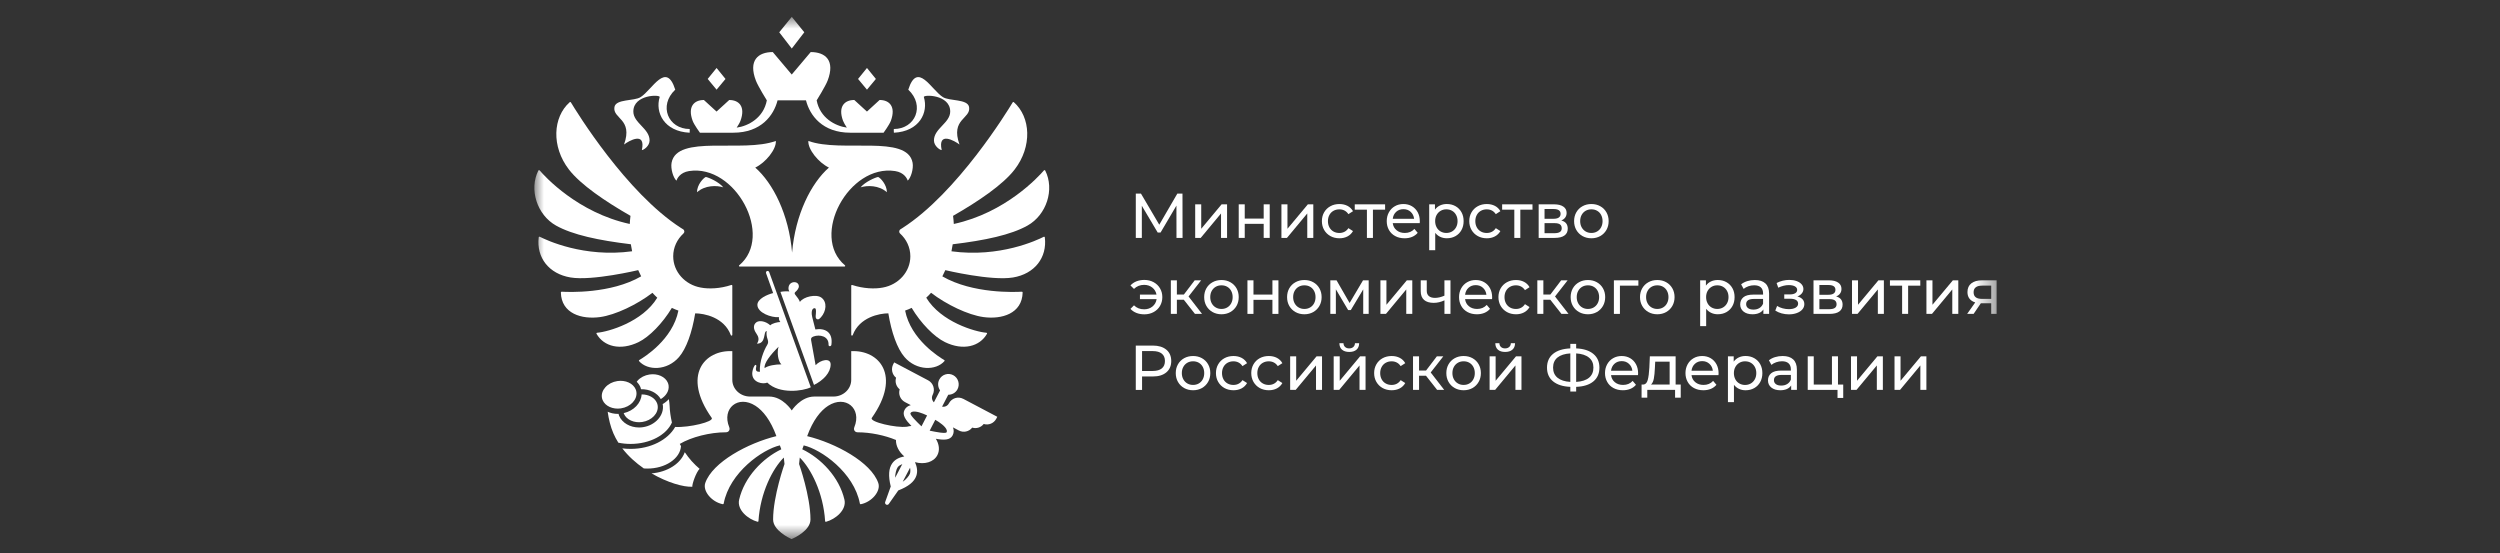 <svg width="131" height="29" viewBox="0 0 131 29" fill="none" xmlns="http://www.w3.org/2000/svg">
<rect x="0" y="0" width="131" height="29" fill="#333333" stroke="none"/>
<mask id="mask0_3506_9054" style="mask-type:luminance" maskUnits="userSpaceOnUse" x="28" y="0" width="77" height="29">
<path d="M104.623 0.883H28V28.249H104.623V0.883Z" fill="white"/>
</mask>
<g mask="url(#mask0_3506_9054)">
<path d="M33.348 20.544C33.342 20.496 33.329 20.448 33.31 20.402C33.178 20.086 32.774 19.903 32.348 19.968C32.099 20.006 31.877 20.12 31.724 20.29C31.579 20.448 31.514 20.638 31.538 20.822V20.823C31.545 20.872 31.558 20.919 31.577 20.964C31.709 21.281 32.114 21.463 32.538 21.399C33.038 21.323 33.401 20.939 33.348 20.544L33.348 20.544Z" fill="white"/>
<path d="M34.463 21.258C34.457 21.209 34.443 21.161 34.425 21.115C34.309 20.839 33.985 20.664 33.621 20.668C33.596 21.121 33.212 21.526 32.683 21.648C32.687 21.657 32.687 21.667 32.691 21.677C32.823 21.994 33.228 22.177 33.653 22.112C34.153 22.036 34.516 21.653 34.463 21.258Z" fill="white"/>
<path d="M35.035 20.2C35.028 20.151 35.015 20.103 34.996 20.057C34.865 19.741 34.459 19.558 34.035 19.623C33.785 19.661 33.564 19.775 33.41 19.945C33.393 19.965 33.38 19.985 33.364 20.006C33.449 20.09 33.517 20.186 33.562 20.296C33.575 20.327 33.58 20.362 33.589 20.395C34.03 20.383 34.435 20.582 34.625 20.911C34.901 20.747 35.072 20.478 35.035 20.2Z" fill="white"/>
<path d="M46.473 10.073C46.052 9.699 45.445 9.708 45.097 9.816C45.325 9.533 45.856 9.301 46.013 9.273C46.132 9.318 46.473 9.674 46.473 10.073Z" fill="white"/>
<path d="M47.82 8.527C47.543 7.028 44.094 8.021 42.358 7.385C42.324 7.822 42.892 8.522 43.436 8.781C42.507 9.595 41.673 11.233 41.505 13.237C41.337 11.233 40.504 9.595 39.575 8.781C40.119 8.522 40.687 7.822 40.654 7.385C38.917 8.022 35.468 7.029 35.191 8.527C35.132 8.844 35.283 9.327 35.446 9.466C35.476 9.366 35.628 9.037 36.109 8.963C38.538 8.592 40.567 12.373 38.735 13.901C38.707 13.925 38.723 13.967 38.761 13.967H44.25C44.288 13.967 44.303 13.925 44.275 13.901C42.444 12.372 44.472 8.592 46.902 8.963C47.383 9.037 47.535 9.365 47.564 9.465C47.728 9.326 47.878 8.845 47.82 8.527Z" fill="white"/>
<path d="M48.41 5.088C48.367 4.946 49.791 4.943 49.791 5.843C49.791 6.446 48.939 6.732 48.939 7.359C48.939 7.65 49.25 7.864 49.345 7.864C49.125 6.859 50.033 7.385 50.278 7.573C49.791 6.221 50.887 6.229 50.78 5.609C50.704 5.177 49.752 5.307 49.407 5.088C48.795 4.699 48.071 3.186 47.594 4.699C48.483 5.533 47.966 6.76 46.836 6.76C46.836 6.76 46.83 6.94 46.84 6.955C48.187 6.888 48.656 5.888 48.41 5.088Z" fill="white"/>
<path d="M32.699 7.573C32.944 7.385 33.852 6.859 33.633 7.864C33.728 7.864 34.038 7.651 34.038 7.359C34.038 6.733 33.187 6.446 33.187 5.843C33.187 4.942 34.611 4.946 34.567 5.088C34.321 5.888 34.791 6.888 36.137 6.955C36.147 6.941 36.14 6.76 36.14 6.76C35.011 6.76 34.494 5.533 35.383 4.699C34.906 3.186 34.182 4.699 33.57 5.088C33.225 5.307 32.273 5.177 32.197 5.609C32.09 6.229 33.186 6.221 32.699 7.573Z" fill="white"/>
<path d="M36.523 10.073C36.946 9.699 37.552 9.708 37.9 9.816C37.673 9.533 37.141 9.301 36.985 9.273C36.866 9.318 36.523 9.674 36.523 10.073Z" fill="white"/>
<path d="M42.145 1.692L41.489 0.883L40.832 1.692L41.489 2.543L42.145 1.692Z" fill="white"/>
<path d="M45.896 4.137L45.429 3.562L44.962 4.137L45.429 4.699L45.896 4.137Z" fill="white"/>
<path d="M38.016 4.137L37.549 3.562L37.083 4.137L37.549 4.699L38.016 4.137Z" fill="white"/>
<path d="M36.678 6.954H38.42C39.885 6.954 40.545 6.046 40.744 5.259H42.234C42.433 6.046 43.092 6.954 44.557 6.954H46.3C46.3 6.954 46.605 6.537 46.681 6.33C46.956 5.586 46.605 5.239 46.091 5.239L45.428 5.846L44.765 5.239C44.252 5.239 43.9 5.586 44.175 6.33C44.211 6.425 44.294 6.565 44.374 6.687C43.756 6.601 42.966 6.174 42.793 5.259C42.793 5.259 43.25 4.526 43.365 4.23C43.776 3.164 43.251 2.728 42.481 2.728L41.487 3.906L40.494 2.728C39.725 2.728 39.199 3.164 39.611 4.23C39.725 4.526 40.182 5.26 40.182 5.26C40.008 6.175 39.22 6.602 38.602 6.688C38.682 6.566 38.766 6.426 38.8 6.331C39.075 5.587 38.724 5.24 38.211 5.24L37.547 5.846L36.884 5.24C36.371 5.24 36.02 5.587 36.295 6.331C36.371 6.538 36.677 6.955 36.677 6.955L36.678 6.954Z" fill="white"/>
<path d="M54.693 12.408C54.356 12.58 52.383 13.513 49.856 13.168C49.882 13.046 49.904 12.924 49.922 12.8C51.605 12.598 52.972 12.309 53.843 11.819C54.837 11.262 55.271 9.929 54.77 8.937C54.757 8.912 54.72 8.907 54.702 8.929C54.428 9.248 52.7 11.146 49.979 11.736C49.972 11.594 49.959 11.452 49.94 11.31C51.262 10.554 52.553 9.681 53.167 8.883C54.096 7.677 54.011 6.139 53.127 5.356C53.118 5.347 53.105 5.344 53.093 5.346C53.081 5.347 53.07 5.354 53.064 5.365C52.784 5.831 50.166 10.103 47.292 11.947C47.257 11.969 47.222 11.992 47.187 12.013C47.105 12.064 47.096 12.172 47.165 12.236C47.496 12.539 47.702 12.961 47.702 13.43C47.702 14.244 47.08 14.921 46.259 15.068C45.84 15.15 45.238 15.126 44.658 14.934C44.632 14.925 44.605 14.943 44.605 14.969V17.549C44.605 17.591 44.667 17.601 44.682 17.561C45.034 16.619 46.088 16.419 46.549 16.419C46.714 17.426 47.011 18.259 47.395 18.708C48.022 19.437 49.046 19.427 49.489 18.922C49.497 18.914 49.5 18.902 49.498 18.892C49.496 18.881 49.489 18.871 49.479 18.866C49.218 18.715 47.726 17.79 47.428 16.274C47.546 16.233 47.66 16.187 47.771 16.132C48.252 16.937 48.953 17.654 49.518 17.927C50.466 18.387 51.334 18.163 51.718 17.491C51.732 17.467 51.715 17.438 51.687 17.436C51.101 17.389 49.302 16.868 48.535 15.599C48.623 15.518 48.709 15.433 48.788 15.342C49.59 15.958 50.724 16.504 51.536 16.615C52.485 16.745 53.561 16.439 53.587 15.324C53.587 15.302 53.568 15.284 53.545 15.285C53.207 15.306 50.972 15.404 49.379 14.481C49.434 14.375 49.486 14.266 49.535 14.156C49.535 14.156 51.941 14.731 53.081 14.54C54.214 14.352 54.878 13.498 54.749 12.438C54.746 12.411 54.715 12.396 54.691 12.408H54.693Z" fill="white"/>
<path d="M33.443 14.156C33.49 14.266 33.542 14.374 33.597 14.48C32.005 15.403 29.771 15.306 29.432 15.285C29.408 15.283 29.389 15.303 29.389 15.325C29.415 16.44 30.49 16.745 31.441 16.615C32.252 16.504 33.386 15.959 34.188 15.343C34.268 15.433 34.353 15.518 34.441 15.6C33.675 16.869 31.875 17.389 31.289 17.436C31.26 17.439 31.244 17.469 31.258 17.492C31.643 18.164 32.51 18.387 33.459 17.928C34.023 17.654 34.724 16.937 35.205 16.133C35.316 16.187 35.431 16.234 35.548 16.275C35.249 17.791 33.757 18.715 33.497 18.867C33.487 18.872 33.48 18.882 33.479 18.892C33.477 18.903 33.479 18.915 33.487 18.923C33.93 19.427 34.954 19.437 35.581 18.709C35.967 18.26 36.262 17.427 36.428 16.42C36.89 16.42 37.943 16.62 38.295 17.561C38.31 17.601 38.373 17.591 38.373 17.549V14.969C38.373 14.942 38.346 14.925 38.319 14.933C37.741 15.127 37.137 15.15 36.72 15.068C35.898 14.922 35.276 14.244 35.276 13.429C35.276 12.961 35.482 12.539 35.813 12.235C35.883 12.171 35.874 12.063 35.792 12.012C35.756 11.991 35.721 11.968 35.685 11.946C32.813 10.103 30.197 5.834 29.915 5.365C29.902 5.344 29.871 5.339 29.851 5.356C28.968 6.141 28.883 7.678 29.812 8.883C30.427 9.68 31.717 10.553 33.038 11.31C33.02 11.452 33.007 11.593 33 11.736C30.281 11.146 28.554 9.252 28.277 8.93C28.259 8.908 28.221 8.912 28.209 8.937C27.709 9.929 28.142 11.261 29.135 11.819C30.007 12.308 31.374 12.596 33.056 12.799C33.074 12.923 33.097 13.045 33.123 13.167C30.598 13.512 28.626 12.581 28.287 12.407C28.261 12.394 28.231 12.41 28.228 12.437C28.1 13.498 28.763 14.35 29.896 14.539C31.036 14.729 33.443 14.154 33.443 14.154V14.156Z" fill="white"/>
<path d="M42.63 17.631C42.943 17.514 43.433 17.609 43.416 18.064C43.411 18.167 43.555 18.167 43.566 18.061C43.659 17.379 43.202 17.183 42.725 17.263C42.666 17.028 42.617 16.823 42.562 16.62C42.518 16.456 42.502 16.148 42.69 16.148C42.792 16.148 42.751 16.435 42.742 16.558C42.733 16.667 42.772 16.732 42.859 16.735C42.913 16.738 42.981 16.668 43.022 16.621C43.296 16.309 43.359 15.826 43.038 15.593C42.77 15.398 42.1 15.543 41.915 15.822C41.887 15.716 41.755 15.543 41.691 15.468C41.628 15.394 41.613 15.344 41.698 15.279C41.738 15.248 41.861 15.125 41.861 14.999C41.861 14.923 41.804 14.785 41.621 14.785C41.477 14.785 41.316 14.886 41.316 15.111C41.316 15.161 41.328 15.215 41.36 15.273C41.269 15.258 41.021 15.264 40.894 15.295L42.653 20.171C43.157 19.92 43.526 19.522 43.526 19.095C43.526 18.732 42.996 18.852 42.738 19.136C42.656 18.675 42.582 18.249 42.502 17.826C42.479 17.709 42.538 17.667 42.632 17.631H42.63Z" fill="white"/>
<path d="M40.307 14.261C40.263 14.146 40.103 14.201 40.143 14.319L40.512 15.357C40.196 15.433 39.687 15.665 39.687 15.974C39.687 16.385 40.407 16.653 40.823 16.62C40.803 16.714 40.826 16.798 40.891 16.874C40.74 16.874 40.455 16.945 40.362 17.047C40.141 16.839 39.795 16.764 39.631 16.89C39.466 17.018 39.462 17.233 39.634 17.477C39.753 17.646 39.798 17.812 39.664 18.008C40.166 18.008 39.981 17.349 40.177 17.349C40.152 17.476 40.167 17.625 40.225 17.788C40.262 17.898 40.262 17.975 40.198 18.08C40.036 18.341 39.784 18.942 39.818 19.484C39.653 19.483 39.57 19.442 39.628 19.215C39.649 19.131 39.597 19.071 39.529 19.175C39.454 19.29 39.417 19.485 39.417 19.57C39.417 20.053 39.987 20.15 40.205 20.048C40.835 20.663 42.071 20.499 42.485 20.293L40.307 14.261ZM40.066 19.288C40.021 19.04 40.364 18.596 40.798 18.168C40.706 18.447 40.763 18.927 40.945 19.093C40.63 19.093 40.254 19.153 40.066 19.288Z" fill="white"/>
<path d="M32.399 23.196C32.603 23.239 32.82 23.262 33.043 23.262C34.059 23.262 34.922 22.79 35.209 22.141C35.141 21.848 35.097 21.547 35.086 21.237C35.086 21.235 35.086 21.233 35.085 21.23C35.086 21.187 35.069 21.044 35.047 20.915C34.956 21.015 34.847 21.105 34.721 21.173C34.724 21.189 34.73 21.203 34.733 21.219C34.807 21.763 34.34 22.286 33.694 22.384C33.624 22.395 33.554 22.4 33.486 22.4C33.018 22.4 32.597 22.16 32.44 21.783C32.427 21.752 32.421 21.718 32.412 21.685C32.399 21.685 32.385 21.688 32.372 21.688C32.182 21.688 32.001 21.647 31.842 21.575C31.898 21.968 31.989 22.35 32.139 22.701C32.213 22.873 32.301 23.038 32.4 23.195L32.399 23.196Z" fill="white"/>
<path d="M35.882 23.696C35.672 24.288 34.983 24.737 34.141 24.805C34.969 25.288 35.816 25.529 36.277 25.505C36.262 25.363 36.475 24.75 36.659 24.566C36.36 24.316 36.101 24.022 35.882 23.696Z" fill="white"/>
<path d="M50.475 20.9C50.202 20.756 49.865 20.862 49.721 21.138C49.651 21.272 49.506 21.335 49.365 21.309L49.689 20.684C49.886 20.686 50.078 20.582 50.175 20.394C50.312 20.127 50.211 19.798 49.947 19.658C49.683 19.519 49.356 19.622 49.219 19.888C49.121 20.076 49.146 20.294 49.26 20.457L48.936 21.082C48.835 20.981 48.802 20.824 48.872 20.69C49.014 20.415 48.909 20.074 48.636 19.93L46.855 18.989L46.804 19.089C46.68 19.33 46.743 19.626 46.954 19.793C46.886 20.016 46.962 20.257 47.143 20.401C47.063 20.66 47.179 20.94 47.417 21.067L47.731 21.232C47.721 21.235 47.71 21.234 47.701 21.236C47.563 21.277 47.46 21.36 47.396 21.484C47.26 21.746 47.462 22.019 47.759 22.321C47.672 22.326 47.589 22.34 47.509 22.364L47.508 22.36C46.981 22.434 45.543 22.112 45.682 21.898C47.258 19.66 46.053 18.327 44.604 18.401V19.905C44.604 20.387 44.187 20.779 43.673 20.779H42.673C41.955 20.779 41.488 21.507 41.488 21.507C41.488 21.507 41.021 20.779 40.303 20.779H39.303C38.789 20.779 38.373 20.387 38.373 19.905V18.401C36.924 18.327 35.717 19.66 37.294 21.898C37.425 22.098 36.108 22.413 35.379 22.372C34.999 23.046 34.096 23.522 33.043 23.522C32.895 23.522 32.749 23.512 32.608 23.494C32.925 23.906 33.319 24.257 33.737 24.547C33.797 24.551 33.858 24.553 33.92 24.553C34.867 24.553 35.639 24.031 35.685 23.377C35.664 23.339 35.642 23.301 35.621 23.261C36.226 22.9 37.205 22.652 38.034 22.652C38.192 22.652 38.266 22.517 38.212 22.385C37.805 21.396 38.68 20.68 39.585 21.263C39.98 21.517 40.381 22.018 40.683 22.853C39.197 23.216 37.333 24.216 36.956 25.308C36.811 25.73 37.291 26.305 37.873 26.42C37.884 26.422 37.895 26.42 37.904 26.414C37.913 26.408 37.919 26.399 37.921 26.388C38.225 24.759 39.962 23.543 40.865 23.337C40.91 23.46 40.895 23.42 40.941 23.543C39.957 24.013 39.003 25.004 38.731 26.181C38.606 26.721 39.202 27.207 39.694 27.34C39.718 27.347 39.743 27.329 39.743 27.305C39.837 25.816 40.489 24.551 41.072 23.976C41.089 24.088 41.1 24.201 41.108 24.314C41.108 24.314 40.511 25.995 40.511 27.222C40.511 27.792 41.351 28.191 41.475 28.247C41.63 28.191 42.469 27.792 42.469 27.222C42.469 25.995 41.872 24.314 41.872 24.314C41.88 24.201 41.892 24.087 41.908 23.976C42.49 24.551 43.143 25.816 43.236 27.305C43.237 27.329 43.262 27.348 43.286 27.341C43.778 27.208 44.374 26.722 44.249 26.182C43.976 25.004 43.023 24.014 42.039 23.543C42.084 23.421 42.069 23.461 42.114 23.338C43.019 23.544 44.754 24.759 45.058 26.389C45.061 26.4 45.066 26.409 45.075 26.415C45.084 26.421 45.095 26.422 45.106 26.421C45.688 26.305 46.169 25.73 46.022 25.309C45.646 24.217 43.781 23.217 42.295 22.854C42.598 22.019 42.999 21.518 43.394 21.264C44.299 20.681 45.174 21.397 44.767 22.385C44.713 22.518 44.787 22.653 44.945 22.653C45.604 22.653 46.362 22.809 46.949 23.055C46.939 23.352 47.097 23.668 47.377 23.909L47.382 23.917C47.135 23.966 46.908 24.062 46.757 24.272C46.565 24.538 46.539 24.939 46.675 25.491L46.381 26.312C46.367 26.362 46.389 26.416 46.435 26.441C46.481 26.465 46.537 26.453 46.569 26.412L47.07 25.699C47.596 25.496 47.907 25.247 48.014 24.936C48.099 24.692 48.047 24.448 47.946 24.216C48.438 24.356 48.927 24.219 49.12 23.847C49.255 23.587 49.21 23.271 49.038 22.992C49.448 23.065 49.781 23.075 49.917 22.814C49.981 22.691 49.99 22.558 49.945 22.42C49.942 22.411 49.935 22.402 49.932 22.393L50.247 22.559C50.485 22.684 50.778 22.62 50.944 22.407C51.165 22.476 51.404 22.399 51.547 22.216C51.803 22.297 52.081 22.18 52.206 21.94L52.258 21.84L50.477 20.9H50.475ZM46.906 25.033C46.9 24.84 46.968 24.582 47.041 24.48C47.094 24.408 47.192 24.354 47.282 24.317L46.906 25.033ZM47.681 24.818C47.64 24.937 47.464 25.14 47.301 25.245L47.687 24.509C47.708 24.603 47.71 24.735 47.681 24.818ZM48.285 22.34C48.269 22.324 48.252 22.308 48.236 22.292C48.064 22.126 47.662 21.739 47.709 21.649C47.728 21.612 47.755 21.592 47.8 21.578C47.991 21.522 48.34 21.652 48.58 21.77L48.285 22.34ZM49.603 22.649C49.556 22.74 49.011 22.628 48.779 22.58C48.758 22.576 48.736 22.571 48.715 22.567L49.009 21.998C49.241 22.13 49.545 22.345 49.608 22.535C49.623 22.58 49.621 22.614 49.602 22.65L49.603 22.649Z" fill="white"/>
<path d="M61.648 12.466L61.645 10.773L60.814 12.184H60.663L59.832 10.783V12.466H59.516V10.143H59.786L60.746 11.775L61.693 10.143H61.962L61.966 12.466H61.65H61.648Z" fill="white"/>
<path d="M62.628 10.707H62.944V11.988L64.012 10.707H64.298V12.466H63.982V11.185L62.917 12.466H62.628V10.707Z" fill="white"/>
<path d="M64.909 10.707H65.224V11.454H66.217V10.707H66.533V12.466H66.217V11.729H65.224V12.466H64.909V10.707Z" fill="white"/>
<path d="M67.147 10.707H67.463V11.988L68.531 10.707H68.817V12.466H68.501V11.185L67.436 12.466H67.147V10.707Z" fill="white"/>
<path d="M69.712 12.37C69.573 12.292 69.464 12.185 69.385 12.05C69.306 11.914 69.267 11.759 69.267 11.587C69.267 11.415 69.306 11.26 69.385 11.124C69.464 10.989 69.573 10.882 69.712 10.806C69.851 10.729 70.01 10.691 70.187 10.691C70.344 10.691 70.485 10.724 70.609 10.787C70.733 10.852 70.829 10.945 70.897 11.066L70.656 11.222C70.601 11.138 70.533 11.075 70.452 11.032C70.371 10.99 70.282 10.97 70.183 10.97C70.069 10.97 69.966 10.995 69.875 11.046C69.784 11.097 69.713 11.169 69.661 11.263C69.609 11.358 69.584 11.465 69.584 11.587C69.584 11.709 69.609 11.82 69.661 11.914C69.713 12.008 69.784 12.08 69.875 12.132C69.966 12.183 70.069 12.208 70.183 12.208C70.281 12.208 70.371 12.187 70.452 12.145C70.533 12.103 70.601 12.04 70.656 11.955L70.897 12.108C70.829 12.229 70.733 12.323 70.609 12.388C70.485 12.454 70.344 12.486 70.187 12.486C70.01 12.486 69.85 12.447 69.712 12.37Z" fill="white"/>
<path d="M72.58 10.986H71.942V12.466H71.626V10.986H70.989V10.707H72.579L72.58 10.986Z" fill="white"/>
<path d="M74.394 11.693H72.98C73 11.848 73.067 11.973 73.183 12.066C73.298 12.161 73.441 12.207 73.612 12.207C73.82 12.207 73.987 12.137 74.114 11.995L74.288 12.2C74.209 12.293 74.111 12.364 73.994 12.413C73.876 12.462 73.745 12.486 73.601 12.486C73.416 12.486 73.253 12.448 73.112 12.372C72.969 12.296 72.859 12.189 72.781 12.051C72.703 11.914 72.665 11.759 72.665 11.587C72.665 11.415 72.703 11.262 72.778 11.126C72.853 10.989 72.957 10.882 73.09 10.806C73.223 10.729 73.372 10.691 73.539 10.691C73.705 10.691 73.853 10.729 73.984 10.806C74.114 10.882 74.216 10.989 74.29 11.126C74.362 11.263 74.399 11.421 74.399 11.597C74.399 11.621 74.398 11.653 74.394 11.693ZM73.16 11.099C73.058 11.192 72.998 11.314 72.981 11.464H74.099C74.081 11.316 74.022 11.195 73.92 11.101C73.818 11.007 73.691 10.96 73.54 10.96C73.389 10.96 73.262 11.006 73.16 11.099Z" fill="white"/>
<path d="M76.267 10.803C76.401 10.879 76.506 10.984 76.581 11.119C76.656 11.254 76.694 11.41 76.694 11.586C76.694 11.763 76.656 11.92 76.581 12.056C76.506 12.191 76.401 12.297 76.267 12.373C76.133 12.448 75.983 12.485 75.814 12.485C75.689 12.485 75.574 12.461 75.47 12.412C75.366 12.364 75.278 12.293 75.206 12.2V13.109H74.89V10.707H75.192V10.985C75.263 10.888 75.351 10.815 75.459 10.764C75.566 10.715 75.684 10.69 75.814 10.69C75.983 10.69 76.133 10.728 76.267 10.803ZM76.088 12.129C76.177 12.077 76.247 12.004 76.299 11.91C76.351 11.816 76.376 11.708 76.376 11.586C76.376 11.465 76.351 11.357 76.299 11.263C76.247 11.168 76.178 11.096 76.088 11.045C76 10.994 75.899 10.969 75.787 10.969C75.676 10.969 75.579 10.995 75.49 11.047C75.401 11.099 75.331 11.171 75.279 11.264C75.228 11.357 75.202 11.465 75.202 11.586C75.202 11.708 75.228 11.816 75.278 11.91C75.328 12.004 75.398 12.077 75.488 12.129C75.578 12.181 75.678 12.207 75.787 12.207C75.897 12.207 76 12.181 76.088 12.129Z" fill="white"/>
<path d="M77.435 12.37C77.296 12.292 77.187 12.185 77.108 12.05C77.029 11.914 76.99 11.759 76.99 11.587C76.99 11.415 77.029 11.26 77.108 11.124C77.187 10.989 77.296 10.882 77.435 10.806C77.575 10.729 77.733 10.691 77.91 10.691C78.067 10.691 78.208 10.724 78.332 10.787C78.456 10.852 78.552 10.945 78.62 11.066L78.38 11.222C78.325 11.138 78.257 11.075 78.176 11.032C78.094 10.99 78.005 10.97 77.906 10.97C77.792 10.97 77.689 10.995 77.599 11.046C77.507 11.097 77.436 11.169 77.385 11.263C77.333 11.358 77.307 11.465 77.307 11.587C77.307 11.709 77.333 11.82 77.385 11.914C77.436 12.008 77.507 12.08 77.599 12.132C77.689 12.183 77.792 12.208 77.906 12.208C78.004 12.208 78.094 12.187 78.176 12.145C78.257 12.103 78.325 12.04 78.38 11.955L78.62 12.108C78.552 12.229 78.456 12.323 78.332 12.388C78.208 12.454 78.067 12.486 77.91 12.486C77.733 12.486 77.574 12.447 77.435 12.37Z" fill="white"/>
<path d="M80.303 10.986H79.665V12.466H79.35V10.986H78.712V10.707H80.302L80.303 10.986Z" fill="white"/>
<path d="M82.15 11.982C82.15 12.137 82.093 12.256 81.978 12.34C81.863 12.424 81.692 12.466 81.464 12.466H80.626V10.707H81.434C81.64 10.707 81.802 10.746 81.917 10.825C82.034 10.903 82.091 11.014 82.091 11.158C82.091 11.251 82.066 11.331 82.017 11.399C81.968 11.467 81.899 11.518 81.811 11.553C82.037 11.611 82.15 11.754 82.15 11.982ZM80.934 11.464H81.407C81.528 11.464 81.619 11.442 81.682 11.398C81.745 11.354 81.775 11.29 81.775 11.205C81.775 11.037 81.652 10.953 81.407 10.953H80.934V11.464ZM81.736 12.158C81.802 12.116 81.834 12.05 81.834 11.962C81.834 11.873 81.804 11.804 81.744 11.759C81.684 11.715 81.589 11.693 81.46 11.693H80.934V12.22H81.44C81.571 12.22 81.67 12.2 81.736 12.158Z" fill="white"/>
<path d="M82.923 12.37C82.785 12.292 82.677 12.185 82.599 12.05C82.521 11.914 82.483 11.759 82.483 11.587C82.483 11.415 82.521 11.26 82.599 11.124C82.677 10.989 82.785 10.882 82.923 10.806C83.061 10.729 83.216 10.691 83.389 10.691C83.562 10.691 83.717 10.729 83.854 10.806C83.991 10.882 84.099 10.988 84.176 11.124C84.254 11.26 84.293 11.415 84.293 11.587C84.293 11.759 84.254 11.914 84.176 12.05C84.099 12.185 83.991 12.292 83.854 12.37C83.717 12.447 83.562 12.486 83.389 12.486C83.216 12.486 83.061 12.447 82.923 12.37ZM83.69 12.129C83.779 12.077 83.849 12.004 83.898 11.91C83.949 11.815 83.974 11.708 83.974 11.586C83.974 11.464 83.948 11.357 83.898 11.262C83.849 11.168 83.779 11.096 83.69 11.045C83.602 10.993 83.501 10.969 83.389 10.969C83.278 10.969 83.178 10.994 83.088 11.045C83 11.096 82.93 11.168 82.878 11.262C82.826 11.357 82.801 11.464 82.801 11.586C82.801 11.708 82.826 11.815 82.878 11.91C82.93 12.004 82.999 12.077 83.088 12.129C83.177 12.181 83.278 12.207 83.389 12.207C83.501 12.207 83.602 12.181 83.69 12.129Z" fill="white"/>
<path d="M60.447 14.785C60.591 14.863 60.703 14.97 60.784 15.107C60.865 15.245 60.906 15.399 60.906 15.568C60.906 15.738 60.865 15.896 60.784 16.033C60.703 16.17 60.591 16.277 60.447 16.355C60.304 16.432 60.143 16.471 59.966 16.471C59.813 16.471 59.674 16.447 59.55 16.398C59.427 16.349 59.322 16.279 59.236 16.185L59.421 15.999C59.561 16.139 59.738 16.208 59.953 16.208C60.123 16.208 60.27 16.159 60.39 16.061C60.511 15.962 60.583 15.833 60.607 15.674H59.733V15.438H60.601C60.572 15.285 60.499 15.162 60.38 15.068C60.262 14.974 60.119 14.927 59.953 14.927C59.741 14.927 59.563 14.998 59.421 15.139L59.236 14.957C59.322 14.862 59.428 14.79 59.552 14.741C59.677 14.693 59.815 14.668 59.966 14.668C60.143 14.668 60.304 14.708 60.447 14.785Z" fill="white"/>
<path d="M62.03 15.705H61.668V16.448H61.352V14.689H61.668V15.432H62.036L62.602 14.689H62.94L62.28 15.535L62.986 16.447H62.615L62.03 15.705Z" fill="white"/>
<path d="M63.539 16.352C63.401 16.274 63.293 16.167 63.215 16.032C63.137 15.896 63.099 15.741 63.099 15.569C63.099 15.397 63.137 15.242 63.215 15.106C63.293 14.97 63.401 14.864 63.539 14.788C63.678 14.711 63.833 14.673 64.005 14.673C64.178 14.673 64.333 14.711 64.47 14.788C64.607 14.864 64.715 14.97 64.793 15.106C64.87 15.242 64.909 15.397 64.909 15.569C64.909 15.741 64.87 15.896 64.793 16.032C64.715 16.167 64.607 16.274 64.47 16.352C64.333 16.429 64.178 16.468 64.005 16.468C63.833 16.468 63.677 16.429 63.539 16.352ZM64.306 16.111C64.395 16.059 64.465 15.986 64.515 15.892C64.566 15.797 64.591 15.69 64.591 15.568C64.591 15.447 64.565 15.339 64.515 15.245C64.465 15.15 64.396 15.078 64.306 15.027C64.218 14.976 64.117 14.951 64.005 14.951C63.894 14.951 63.793 14.976 63.705 15.027C63.616 15.078 63.546 15.15 63.494 15.245C63.442 15.339 63.417 15.447 63.417 15.568C63.417 15.69 63.442 15.797 63.494 15.892C63.546 15.986 63.615 16.059 63.705 16.111C63.793 16.163 63.893 16.189 64.005 16.189C64.118 16.189 64.218 16.163 64.306 16.111Z" fill="white"/>
<path d="M65.366 14.689H65.682V15.436H66.675V14.689H66.99V16.448H66.675V15.711H65.682V16.448H65.366V14.689Z" fill="white"/>
<path d="M67.883 16.352C67.745 16.274 67.637 16.167 67.559 16.032C67.481 15.896 67.443 15.741 67.443 15.569C67.443 15.397 67.481 15.242 67.559 15.106C67.637 14.97 67.745 14.864 67.883 14.788C68.021 14.711 68.177 14.673 68.35 14.673C68.522 14.673 68.677 14.711 68.814 14.788C68.951 14.864 69.059 14.97 69.136 15.106C69.214 15.242 69.253 15.397 69.253 15.569C69.253 15.741 69.214 15.896 69.136 16.032C69.059 16.167 68.951 16.274 68.814 16.352C68.677 16.429 68.522 16.468 68.35 16.468C68.177 16.468 68.021 16.429 67.883 16.352ZM68.65 16.111C68.739 16.059 68.809 15.986 68.859 15.892C68.909 15.797 68.934 15.69 68.934 15.568C68.934 15.447 68.909 15.339 68.859 15.245C68.809 15.15 68.739 15.078 68.65 15.027C68.562 14.976 68.461 14.951 68.35 14.951C68.238 14.951 68.138 14.976 68.049 15.027C67.96 15.078 67.89 15.15 67.838 15.245C67.786 15.339 67.761 15.447 67.761 15.568C67.761 15.69 67.786 15.797 67.838 15.892C67.89 15.986 67.959 16.059 68.049 16.111C68.137 16.163 68.238 16.189 68.35 16.189C68.461 16.189 68.562 16.163 68.65 16.111Z" fill="white"/>
<path d="M71.719 14.689V16.448H71.433V15.163L70.782 16.248H70.643L69.999 15.16V16.448H69.709V14.689H70.035L70.719 15.877L71.422 14.689H71.719Z" fill="white"/>
<path d="M72.334 14.689H72.649V15.97L73.718 14.689H74.004V16.448H73.688V15.167L72.623 16.448H72.334V14.689Z" fill="white"/>
<path d="M76.005 14.689V16.448H75.689V15.738C75.501 15.826 75.313 15.87 75.127 15.87C74.909 15.87 74.742 15.82 74.623 15.718C74.505 15.616 74.446 15.464 74.446 15.26V14.689H74.762V15.24C74.762 15.362 74.8 15.454 74.875 15.516C74.951 15.578 75.056 15.609 75.192 15.609C75.346 15.609 75.511 15.57 75.688 15.493V14.69H76.004L76.005 14.689Z" fill="white"/>
<path d="M78.183 15.675H76.77C76.79 15.83 76.857 15.955 76.972 16.048C77.087 16.143 77.231 16.189 77.401 16.189C77.609 16.189 77.776 16.119 77.904 15.977L78.077 16.182C77.999 16.275 77.9 16.346 77.783 16.395C77.666 16.444 77.535 16.468 77.39 16.468C77.206 16.468 77.043 16.43 76.901 16.354C76.758 16.277 76.648 16.171 76.571 16.033C76.493 15.896 76.454 15.741 76.454 15.569C76.454 15.397 76.492 15.245 76.567 15.108C76.643 14.97 76.747 14.864 76.88 14.788C77.012 14.711 77.162 14.673 77.328 14.673C77.495 14.673 77.643 14.711 77.773 14.788C77.904 14.864 78.005 14.97 78.079 15.108C78.152 15.245 78.189 15.403 78.189 15.579C78.189 15.603 78.187 15.635 78.183 15.675ZM76.949 15.081C76.848 15.174 76.788 15.296 76.771 15.447H77.888C77.871 15.298 77.811 15.177 77.709 15.083C77.608 14.989 77.481 14.941 77.33 14.941C77.179 14.941 77.051 14.988 76.949 15.081Z" fill="white"/>
<path d="M78.963 16.352C78.824 16.274 78.715 16.167 78.636 16.032C78.558 15.896 78.518 15.741 78.518 15.569C78.518 15.397 78.558 15.242 78.636 15.106C78.715 14.97 78.824 14.864 78.963 14.788C79.103 14.711 79.261 14.673 79.438 14.673C79.596 14.673 79.737 14.706 79.86 14.769C79.984 14.834 80.08 14.927 80.148 15.048L79.908 15.204C79.853 15.12 79.785 15.057 79.704 15.014C79.623 14.972 79.533 14.951 79.434 14.951C79.32 14.951 79.218 14.977 79.127 15.028C79.036 15.079 78.964 15.151 78.913 15.245C78.861 15.34 78.836 15.447 78.836 15.569C78.836 15.691 78.861 15.802 78.913 15.896C78.964 15.99 79.036 16.062 79.127 16.114C79.218 16.165 79.32 16.19 79.434 16.19C79.532 16.19 79.623 16.169 79.704 16.127C79.785 16.085 79.853 16.022 79.908 15.937L80.148 16.09C80.08 16.211 79.984 16.305 79.86 16.37C79.737 16.436 79.596 16.468 79.438 16.468C79.261 16.468 79.102 16.429 78.963 16.352Z" fill="white"/>
<path d="M81.233 15.705H80.872V16.448H80.556V14.689H80.872V15.432H81.24L81.805 14.689H82.144L81.483 15.535L82.19 16.447H81.819L81.234 15.704L81.233 15.705Z" fill="white"/>
<path d="M82.742 16.352C82.604 16.274 82.496 16.167 82.418 16.032C82.34 15.896 82.302 15.741 82.302 15.569C82.302 15.397 82.34 15.242 82.418 15.106C82.496 14.97 82.604 14.864 82.742 14.788C82.88 14.711 83.035 14.673 83.208 14.673C83.381 14.673 83.536 14.711 83.673 14.788C83.81 14.864 83.917 14.97 83.995 15.106C84.073 15.242 84.112 15.397 84.112 15.569C84.112 15.741 84.073 15.896 83.995 16.032C83.917 16.167 83.81 16.274 83.673 16.352C83.536 16.429 83.381 16.468 83.208 16.468C83.035 16.468 82.879 16.429 82.742 16.352ZM83.509 16.111C83.598 16.059 83.667 15.986 83.718 15.892C83.769 15.797 83.794 15.69 83.794 15.568C83.794 15.447 83.768 15.339 83.718 15.245C83.667 15.15 83.599 15.078 83.509 15.027C83.421 14.976 83.32 14.951 83.208 14.951C83.097 14.951 82.996 14.976 82.907 15.027C82.819 15.078 82.748 15.15 82.697 15.245C82.645 15.339 82.62 15.447 82.62 15.568C82.62 15.69 82.645 15.797 82.697 15.892C82.748 15.986 82.818 16.059 82.907 16.111C82.996 16.163 83.096 16.189 83.208 16.189C83.321 16.189 83.421 16.163 83.509 16.111Z" fill="white"/>
<path d="M85.851 14.968H84.884V16.448H84.568V14.689H85.851V14.968Z" fill="white"/>
<path d="M86.377 16.352C86.239 16.274 86.131 16.167 86.053 16.032C85.975 15.896 85.936 15.741 85.936 15.569C85.936 15.397 85.975 15.242 86.053 15.106C86.131 14.97 86.239 14.864 86.377 14.788C86.514 14.711 86.67 14.673 86.843 14.673C87.016 14.673 87.171 14.711 87.308 14.788C87.445 14.864 87.552 14.97 87.63 15.106C87.708 15.242 87.747 15.397 87.747 15.569C87.747 15.741 87.708 15.896 87.63 16.032C87.552 16.167 87.445 16.274 87.308 16.352C87.171 16.429 87.016 16.468 86.843 16.468C86.67 16.468 86.514 16.429 86.377 16.352ZM87.144 16.111C87.233 16.059 87.302 15.986 87.352 15.892C87.403 15.797 87.428 15.69 87.428 15.568C87.428 15.447 87.402 15.339 87.352 15.245C87.302 15.15 87.233 15.078 87.144 15.027C87.055 14.976 86.955 14.951 86.843 14.951C86.732 14.951 86.632 14.976 86.542 15.027C86.454 15.078 86.383 15.15 86.332 15.245C86.28 15.339 86.255 15.447 86.255 15.568C86.255 15.69 86.28 15.797 86.332 15.892C86.383 15.986 86.453 16.059 86.542 16.111C86.631 16.163 86.732 16.189 86.843 16.189C86.955 16.189 87.055 16.163 87.144 16.111Z" fill="white"/>
<path d="M90.465 14.785C90.599 14.861 90.704 14.966 90.779 15.101C90.855 15.236 90.892 15.392 90.892 15.568C90.892 15.745 90.855 15.902 90.779 16.038C90.704 16.173 90.599 16.279 90.465 16.355C90.332 16.43 90.181 16.467 90.012 16.467C89.887 16.467 89.772 16.443 89.668 16.394C89.564 16.346 89.476 16.275 89.403 16.182V17.091H89.088V14.688H89.39V14.967C89.461 14.87 89.549 14.797 89.657 14.746C89.764 14.697 89.882 14.672 90.012 14.672C90.181 14.672 90.332 14.71 90.465 14.785ZM90.286 16.111C90.375 16.059 90.445 15.986 90.497 15.892C90.549 15.798 90.574 15.69 90.574 15.568C90.574 15.447 90.549 15.339 90.497 15.245C90.445 15.15 90.376 15.078 90.286 15.027C90.198 14.976 90.097 14.951 89.986 14.951C89.874 14.951 89.776 14.976 89.688 15.029C89.599 15.081 89.529 15.153 89.477 15.246C89.426 15.339 89.4 15.447 89.4 15.568C89.4 15.69 89.426 15.798 89.476 15.892C89.526 15.986 89.596 16.059 89.686 16.111C89.776 16.163 89.876 16.189 89.986 16.189C90.095 16.189 90.198 16.163 90.286 16.111Z" fill="white"/>
<path d="M92.508 14.852C92.636 14.971 92.701 15.149 92.701 15.386V16.448H92.401V16.215C92.349 16.297 92.274 16.36 92.176 16.403C92.079 16.446 91.963 16.468 91.829 16.468C91.634 16.468 91.478 16.42 91.361 16.326C91.244 16.23 91.186 16.105 91.186 15.951C91.186 15.796 91.242 15.672 91.353 15.577C91.465 15.483 91.642 15.437 91.885 15.437H92.385V15.374C92.385 15.236 92.346 15.131 92.267 15.058C92.188 14.985 92.072 14.949 91.919 14.949C91.815 14.949 91.715 14.966 91.616 15C91.518 15.034 91.434 15.081 91.366 15.138L91.235 14.899C91.324 14.826 91.433 14.769 91.557 14.731C91.682 14.692 91.814 14.673 91.955 14.673C92.196 14.673 92.379 14.733 92.508 14.852ZM92.194 16.142C92.282 16.087 92.345 16.011 92.385 15.911V15.665H91.899C91.632 15.665 91.498 15.756 91.498 15.937C91.498 16.026 91.532 16.095 91.6 16.147C91.668 16.198 91.762 16.223 91.883 16.223C92.003 16.223 92.106 16.196 92.194 16.142Z" fill="white"/>
<path d="M94.452 15.682C94.516 15.751 94.547 15.836 94.547 15.938C94.547 16.039 94.512 16.134 94.442 16.215C94.371 16.296 94.275 16.359 94.151 16.404C94.027 16.45 93.889 16.472 93.735 16.472C93.606 16.472 93.48 16.455 93.356 16.421C93.232 16.387 93.122 16.337 93.025 16.274L93.12 16.031C93.203 16.084 93.299 16.125 93.407 16.155C93.514 16.185 93.622 16.2 93.732 16.2C93.881 16.2 94 16.174 94.089 16.122C94.177 16.07 94.221 16 94.221 15.911C94.221 15.829 94.185 15.766 94.115 15.722C94.043 15.678 93.944 15.655 93.814 15.655H93.495V15.427H93.791C93.909 15.427 94.002 15.406 94.071 15.364C94.139 15.322 94.172 15.265 94.172 15.192C94.172 15.112 94.132 15.05 94.052 15.005C93.973 14.962 93.865 14.939 93.729 14.939C93.556 14.939 93.373 14.985 93.18 15.075L93.094 14.829C93.306 14.721 93.529 14.667 93.761 14.667C93.902 14.667 94.028 14.687 94.139 14.727C94.251 14.766 94.339 14.823 94.403 14.896C94.466 14.968 94.498 15.051 94.498 15.145C94.498 15.231 94.469 15.309 94.412 15.377C94.356 15.446 94.279 15.498 94.182 15.533C94.299 15.563 94.388 15.614 94.452 15.682Z" fill="white"/>
<path d="M96.552 15.964C96.552 16.119 96.495 16.238 96.38 16.322C96.265 16.406 96.093 16.448 95.866 16.448H95.028V14.689H95.836C96.042 14.689 96.204 14.728 96.319 14.807C96.436 14.885 96.493 14.996 96.493 15.14C96.493 15.233 96.469 15.313 96.419 15.381C96.37 15.449 96.301 15.5 96.214 15.535C96.439 15.593 96.552 15.736 96.552 15.964ZM95.336 15.446H95.809C95.93 15.446 96.022 15.424 96.084 15.38C96.146 15.336 96.177 15.272 96.177 15.187C96.177 15.019 96.055 14.935 95.809 14.935H95.336V15.446ZM96.138 16.14C96.204 16.098 96.237 16.032 96.237 15.944C96.237 15.855 96.206 15.786 96.146 15.741C96.087 15.696 95.991 15.675 95.862 15.675H95.336V16.202H95.842C95.973 16.202 96.073 16.182 96.138 16.14Z" fill="white"/>
<path d="M97.045 14.689H97.36V15.97L98.428 14.689H98.715V16.448H98.399V15.167L97.334 16.448H97.045V14.689Z" fill="white"/>
<path d="M100.624 14.968H99.986V16.448H99.671V14.968H99.033V14.689H100.623L100.624 14.968Z" fill="white"/>
<path d="M100.945 14.689H101.261V15.97L102.329 14.689H102.615V16.448H102.3V15.167L101.235 16.448H100.945V14.689Z" fill="white"/>
<path d="M104.623 14.689V16.448H104.34V15.89H103.798L103.417 16.448H103.078L103.502 15.847C103.371 15.807 103.27 15.741 103.2 15.649C103.129 15.557 103.095 15.443 103.095 15.306C103.095 15.104 103.163 14.951 103.299 14.846C103.435 14.741 103.622 14.689 103.86 14.689H104.623ZM103.527 15.576C103.601 15.633 103.71 15.661 103.857 15.661H104.34V14.967H103.87C103.568 14.967 103.417 15.083 103.417 15.316C103.417 15.433 103.454 15.52 103.527 15.576Z" fill="white"/>
<path d="M61.117 18.323C61.287 18.467 61.373 18.665 61.373 18.917C61.373 19.168 61.288 19.367 61.117 19.511C60.946 19.655 60.712 19.727 60.413 19.727H59.844V20.431H59.515V18.108H60.412C60.71 18.108 60.944 18.18 61.116 18.324L61.117 18.323ZM60.88 19.304C60.989 19.215 61.043 19.085 61.043 18.917C61.043 18.749 60.989 18.62 60.88 18.531C60.77 18.442 60.611 18.397 60.403 18.397H59.844V19.439H60.403C60.611 19.439 60.77 19.393 60.88 19.304Z" fill="white"/>
<path d="M62.05 20.334C61.912 20.256 61.804 20.149 61.726 20.013C61.648 19.877 61.61 19.723 61.61 19.55C61.61 19.378 61.648 19.224 61.726 19.088C61.804 18.952 61.912 18.845 62.05 18.769C62.188 18.693 62.344 18.655 62.517 18.655C62.69 18.655 62.844 18.693 62.981 18.769C63.118 18.845 63.226 18.951 63.304 19.088C63.382 19.224 63.42 19.378 63.42 19.55C63.42 19.723 63.382 19.877 63.304 20.013C63.226 20.149 63.118 20.256 62.981 20.334C62.844 20.41 62.69 20.449 62.517 20.449C62.344 20.449 62.188 20.41 62.05 20.334ZM62.818 20.093C62.906 20.041 62.976 19.968 63.026 19.873C63.077 19.779 63.101 19.671 63.101 19.55C63.101 19.428 63.076 19.32 63.026 19.226C62.976 19.132 62.906 19.06 62.818 19.008C62.729 18.957 62.628 18.932 62.517 18.932C62.405 18.932 62.305 18.958 62.216 19.008C62.127 19.06 62.057 19.132 62.005 19.226C61.953 19.32 61.928 19.428 61.928 19.55C61.928 19.671 61.953 19.779 62.005 19.873C62.057 19.968 62.126 20.041 62.216 20.093C62.304 20.145 62.405 20.17 62.517 20.17C62.628 20.17 62.729 20.145 62.818 20.093Z" fill="white"/>
<path d="M64.161 20.334C64.022 20.256 63.913 20.149 63.834 20.013C63.755 19.877 63.716 19.723 63.716 19.55C63.716 19.378 63.755 19.224 63.834 19.088C63.913 18.952 64.022 18.845 64.161 18.769C64.3 18.693 64.459 18.655 64.636 18.655C64.793 18.655 64.934 18.687 65.058 18.751C65.182 18.815 65.278 18.908 65.346 19.03L65.106 19.185C65.051 19.102 64.983 19.038 64.901 18.996C64.82 18.954 64.731 18.933 64.632 18.933C64.518 18.933 64.415 18.959 64.324 19.009C64.233 19.06 64.162 19.132 64.11 19.227C64.059 19.321 64.033 19.429 64.033 19.55C64.033 19.672 64.059 19.783 64.11 19.877C64.162 19.972 64.233 20.044 64.324 20.095C64.415 20.146 64.518 20.171 64.632 20.171C64.73 20.171 64.82 20.151 64.901 20.108C64.983 20.066 65.051 20.003 65.106 19.919L65.346 20.071C65.278 20.193 65.182 20.286 65.058 20.352C64.934 20.417 64.793 20.449 64.636 20.449C64.459 20.449 64.3 20.41 64.161 20.334Z" fill="white"/>
<path d="M66.011 20.334C65.872 20.256 65.763 20.149 65.684 20.013C65.606 19.877 65.566 19.723 65.566 19.55C65.566 19.378 65.606 19.224 65.684 19.088C65.763 18.952 65.872 18.845 66.011 18.769C66.151 18.693 66.309 18.655 66.486 18.655C66.644 18.655 66.785 18.687 66.908 18.751C67.032 18.815 67.128 18.908 67.196 19.03L66.956 19.185C66.901 19.102 66.833 19.038 66.752 18.996C66.671 18.954 66.581 18.933 66.482 18.933C66.368 18.933 66.266 18.959 66.175 19.009C66.084 19.06 66.012 19.132 65.961 19.227C65.909 19.321 65.884 19.429 65.884 19.55C65.884 19.672 65.909 19.783 65.961 19.877C66.012 19.972 66.084 20.044 66.175 20.095C66.266 20.146 66.368 20.171 66.482 20.171C66.58 20.171 66.671 20.151 66.752 20.108C66.833 20.066 66.901 20.003 66.956 19.919L67.196 20.071C67.128 20.193 67.032 20.286 66.908 20.352C66.785 20.417 66.644 20.449 66.486 20.449C66.309 20.449 66.15 20.41 66.011 20.334Z" fill="white"/>
<path d="M67.604 18.671H67.92V19.952L68.988 18.671H69.274V20.43H68.959V19.15L67.894 20.43H67.604V18.671Z" fill="white"/>
<path d="M69.885 18.671H70.201V19.952L71.269 18.671H71.555V20.43H71.239V19.15L70.174 20.43H69.885V18.671ZM70.322 18.325C70.232 18.246 70.186 18.133 70.184 17.984H70.398C70.401 18.066 70.428 18.132 70.482 18.181C70.536 18.231 70.607 18.256 70.697 18.256C70.788 18.256 70.86 18.231 70.915 18.181C70.97 18.132 70.997 18.066 71 17.984H71.22C71.218 18.133 71.171 18.246 71.079 18.325C70.988 18.403 70.861 18.442 70.701 18.442C70.542 18.442 70.413 18.403 70.324 18.325H70.322Z" fill="white"/>
<path d="M72.45 20.334C72.311 20.256 72.202 20.149 72.123 20.013C72.044 19.877 72.005 19.723 72.005 19.55C72.005 19.378 72.044 19.224 72.123 19.088C72.202 18.952 72.311 18.845 72.45 18.769C72.59 18.693 72.748 18.655 72.925 18.655C73.082 18.655 73.223 18.687 73.347 18.751C73.471 18.815 73.567 18.908 73.635 19.03L73.395 19.185C73.34 19.102 73.272 19.038 73.191 18.996C73.109 18.954 73.02 18.933 72.921 18.933C72.807 18.933 72.704 18.959 72.614 19.009C72.522 19.06 72.451 19.132 72.4 19.227C72.348 19.321 72.322 19.429 72.322 19.55C72.322 19.672 72.348 19.783 72.4 19.877C72.451 19.972 72.522 20.044 72.614 20.095C72.704 20.146 72.807 20.171 72.921 20.171C73.019 20.171 73.109 20.151 73.191 20.108C73.272 20.066 73.34 20.003 73.395 19.919L73.635 20.071C73.567 20.193 73.471 20.286 73.347 20.352C73.223 20.417 73.082 20.449 72.925 20.449C72.748 20.449 72.589 20.41 72.45 20.334Z" fill="white"/>
<path d="M74.719 19.687H74.358V20.43H74.042V18.671H74.358V19.415H74.726L75.292 18.671H75.63L74.969 19.517L75.676 20.43H75.305L74.72 19.686L74.719 19.687Z" fill="white"/>
<path d="M76.228 20.334C76.09 20.256 75.982 20.149 75.904 20.013C75.826 19.877 75.788 19.723 75.788 19.55C75.788 19.378 75.826 19.224 75.904 19.088C75.982 18.952 76.09 18.845 76.228 18.769C76.366 18.693 76.521 18.655 76.694 18.655C76.867 18.655 77.022 18.693 77.159 18.769C77.296 18.845 77.403 18.951 77.481 19.088C77.559 19.224 77.598 19.378 77.598 19.55C77.598 19.723 77.559 19.877 77.481 20.013C77.403 20.149 77.296 20.256 77.159 20.334C77.022 20.41 76.867 20.449 76.694 20.449C76.521 20.449 76.366 20.41 76.228 20.334ZM76.995 20.093C77.084 20.041 77.153 19.968 77.204 19.873C77.255 19.779 77.28 19.671 77.28 19.55C77.28 19.428 77.254 19.32 77.204 19.226C77.153 19.132 77.085 19.06 76.995 19.008C76.907 18.957 76.806 18.932 76.694 18.932C76.583 18.932 76.482 18.958 76.394 19.008C76.305 19.06 76.234 19.132 76.183 19.226C76.131 19.32 76.106 19.428 76.106 19.55C76.106 19.671 76.131 19.779 76.183 19.873C76.234 19.968 76.304 20.041 76.394 20.093C76.482 20.145 76.582 20.17 76.694 20.17C76.807 20.17 76.907 20.145 76.995 20.093Z" fill="white"/>
<path d="M78.055 18.671H78.371V19.952L79.439 18.671H79.725V20.43H79.409V19.15L78.345 20.43H78.055V18.671ZM78.492 18.325C78.402 18.246 78.356 18.133 78.354 17.984H78.568C78.57 18.066 78.598 18.132 78.651 18.181C78.704 18.231 78.777 18.256 78.866 18.256C78.955 18.256 79.028 18.231 79.083 18.181C79.138 18.132 79.167 18.066 79.168 17.984H79.389C79.387 18.133 79.34 18.246 79.247 18.325C79.155 18.403 79.029 18.442 78.869 18.442C78.709 18.442 78.582 18.403 78.492 18.325Z" fill="white"/>
<path d="M83.491 19.988C83.279 20.163 82.979 20.257 82.591 20.271V20.517H82.285V20.271C81.897 20.255 81.597 20.16 81.383 19.985C81.169 19.81 81.063 19.57 81.063 19.265C81.063 18.959 81.169 18.716 81.383 18.541C81.597 18.367 81.897 18.272 82.285 18.256V18.02H82.591V18.256C82.976 18.272 83.276 18.367 83.49 18.543C83.704 18.72 83.81 18.959 83.81 19.265C83.81 19.57 83.704 19.814 83.491 19.988ZM81.616 19.795C81.773 19.922 81.996 19.994 82.285 20.012V18.518C81.992 18.536 81.768 18.608 81.613 18.733C81.459 18.859 81.381 19.037 81.381 19.264C81.381 19.492 81.46 19.667 81.616 19.795ZM83.263 19.795C83.417 19.667 83.495 19.49 83.495 19.262C83.495 19.033 83.417 18.863 83.26 18.736C83.103 18.608 82.88 18.537 82.591 18.519V20.012C82.885 19.995 83.108 19.921 83.263 19.795Z" fill="white"/>
<path d="M85.831 19.656H84.418C84.437 19.811 84.505 19.936 84.62 20.03C84.735 20.124 84.878 20.17 85.049 20.17C85.257 20.17 85.424 20.1 85.551 19.959L85.725 20.164C85.647 20.256 85.548 20.328 85.431 20.377C85.314 20.425 85.183 20.449 85.038 20.449C84.854 20.449 84.691 20.411 84.549 20.335C84.406 20.259 84.296 20.152 84.219 20.015C84.141 19.877 84.102 19.723 84.102 19.55C84.102 19.378 84.14 19.226 84.215 19.089C84.291 18.952 84.395 18.845 84.528 18.769C84.66 18.693 84.81 18.655 84.976 18.655C85.142 18.655 85.291 18.693 85.421 18.769C85.552 18.845 85.653 18.952 85.727 19.089C85.801 19.227 85.837 19.384 85.837 19.56C85.837 19.584 85.835 19.617 85.831 19.656ZM84.597 19.063C84.496 19.156 84.436 19.277 84.418 19.428H85.536C85.519 19.28 85.459 19.159 85.357 19.065C85.256 18.97 85.129 18.923 84.978 18.923C84.827 18.923 84.699 18.969 84.597 19.063Z" fill="white"/>
<path d="M88.07 20.151V20.838H87.774V20.43H86.318V20.838H86.019V20.151H86.11C86.222 20.145 86.299 20.065 86.341 19.912C86.383 19.759 86.411 19.544 86.426 19.265L86.452 18.671H87.803V20.151H88.07ZM86.661 19.838C86.634 19.983 86.584 20.087 86.512 20.151H87.489V18.95H86.733L86.716 19.289C86.707 19.51 86.688 19.693 86.661 19.838Z" fill="white"/>
<path d="M90.048 19.656H88.635C88.654 19.811 88.722 19.936 88.837 20.03C88.952 20.124 89.095 20.17 89.266 20.17C89.474 20.17 89.641 20.1 89.768 19.959L89.942 20.164C89.864 20.256 89.765 20.328 89.648 20.377C89.531 20.425 89.4 20.449 89.255 20.449C89.071 20.449 88.908 20.411 88.766 20.335C88.623 20.259 88.513 20.152 88.436 20.015C88.358 19.877 88.319 19.723 88.319 19.55C88.319 19.378 88.357 19.226 88.432 19.089C88.508 18.952 88.612 18.845 88.745 18.769C88.877 18.693 89.026 18.655 89.193 18.655C89.359 18.655 89.508 18.693 89.638 18.769C89.768 18.845 89.87 18.952 89.944 19.089C90.018 19.227 90.054 19.384 90.054 19.56C90.054 19.584 90.052 19.617 90.048 19.656ZM88.814 19.063C88.713 19.156 88.653 19.277 88.635 19.428H89.753C89.736 19.28 89.676 19.159 89.574 19.065C89.472 18.97 89.345 18.923 89.195 18.923C89.044 18.923 88.916 18.969 88.814 19.063Z" fill="white"/>
<path d="M91.921 18.768C92.055 18.843 92.16 18.948 92.235 19.083C92.31 19.218 92.348 19.374 92.348 19.551C92.348 19.727 92.31 19.884 92.235 20.02C92.16 20.156 92.055 20.262 91.921 20.337C91.787 20.412 91.636 20.45 91.468 20.45C91.343 20.45 91.228 20.426 91.124 20.377C91.02 20.328 90.931 20.258 90.859 20.164V21.073H90.544V18.671H90.846V18.95C90.917 18.852 91.005 18.779 91.113 18.729C91.22 18.679 91.338 18.654 91.468 18.654C91.636 18.654 91.787 18.692 91.921 18.768ZM91.742 20.094C91.831 20.042 91.901 19.969 91.953 19.874C92.005 19.78 92.03 19.672 92.03 19.551C92.03 19.429 92.005 19.322 91.953 19.227C91.901 19.133 91.832 19.061 91.742 19.009C91.654 18.958 91.553 18.933 91.441 18.933C91.33 18.933 91.232 18.959 91.144 19.011C91.055 19.063 90.985 19.135 90.933 19.229C90.882 19.322 90.856 19.429 90.856 19.551C90.856 19.672 90.882 19.78 90.931 19.874C90.981 19.969 91.052 20.042 91.142 20.094C91.232 20.146 91.332 20.172 91.441 20.172C91.551 20.172 91.654 20.146 91.742 20.094Z" fill="white"/>
<path d="M93.964 18.834C94.092 18.953 94.157 19.131 94.157 19.367V20.43H93.857V20.197C93.805 20.279 93.73 20.341 93.632 20.385C93.534 20.428 93.419 20.449 93.285 20.449C93.09 20.449 92.934 20.401 92.817 20.307C92.7 20.212 92.642 20.087 92.642 19.932C92.642 19.777 92.697 19.653 92.809 19.559C92.92 19.464 93.098 19.418 93.341 19.418H93.841V19.355C93.841 19.218 93.802 19.113 93.723 19.04C93.644 18.967 93.528 18.93 93.375 18.93C93.271 18.93 93.17 18.948 93.072 18.982C92.974 19.016 92.89 19.062 92.822 19.119L92.691 18.88C92.78 18.807 92.888 18.751 93.013 18.713C93.138 18.674 93.27 18.655 93.411 18.655C93.652 18.655 93.835 18.714 93.964 18.834ZM93.65 20.123C93.738 20.069 93.801 19.992 93.841 19.892V19.646H93.355C93.088 19.646 92.954 19.738 92.954 19.919C92.954 20.007 92.988 20.077 93.056 20.128C93.124 20.18 93.218 20.204 93.338 20.204C93.459 20.204 93.562 20.177 93.65 20.123Z" fill="white"/>
<path d="M96.585 20.151V20.852H96.286V20.43H94.725V18.671H95.04V20.151H95.994V18.671H96.31V20.151H96.585Z" fill="white"/>
<path d="M96.992 18.671H97.308V19.952L98.376 18.671H98.662V20.43H98.346V19.15L97.281 20.43H96.992V18.671Z" fill="white"/>
<path d="M99.273 18.671H99.588V19.952L100.657 18.671H100.943V20.43H100.627V19.15L99.562 20.43H99.273V18.671Z" fill="white"/>
</g>
</svg>
